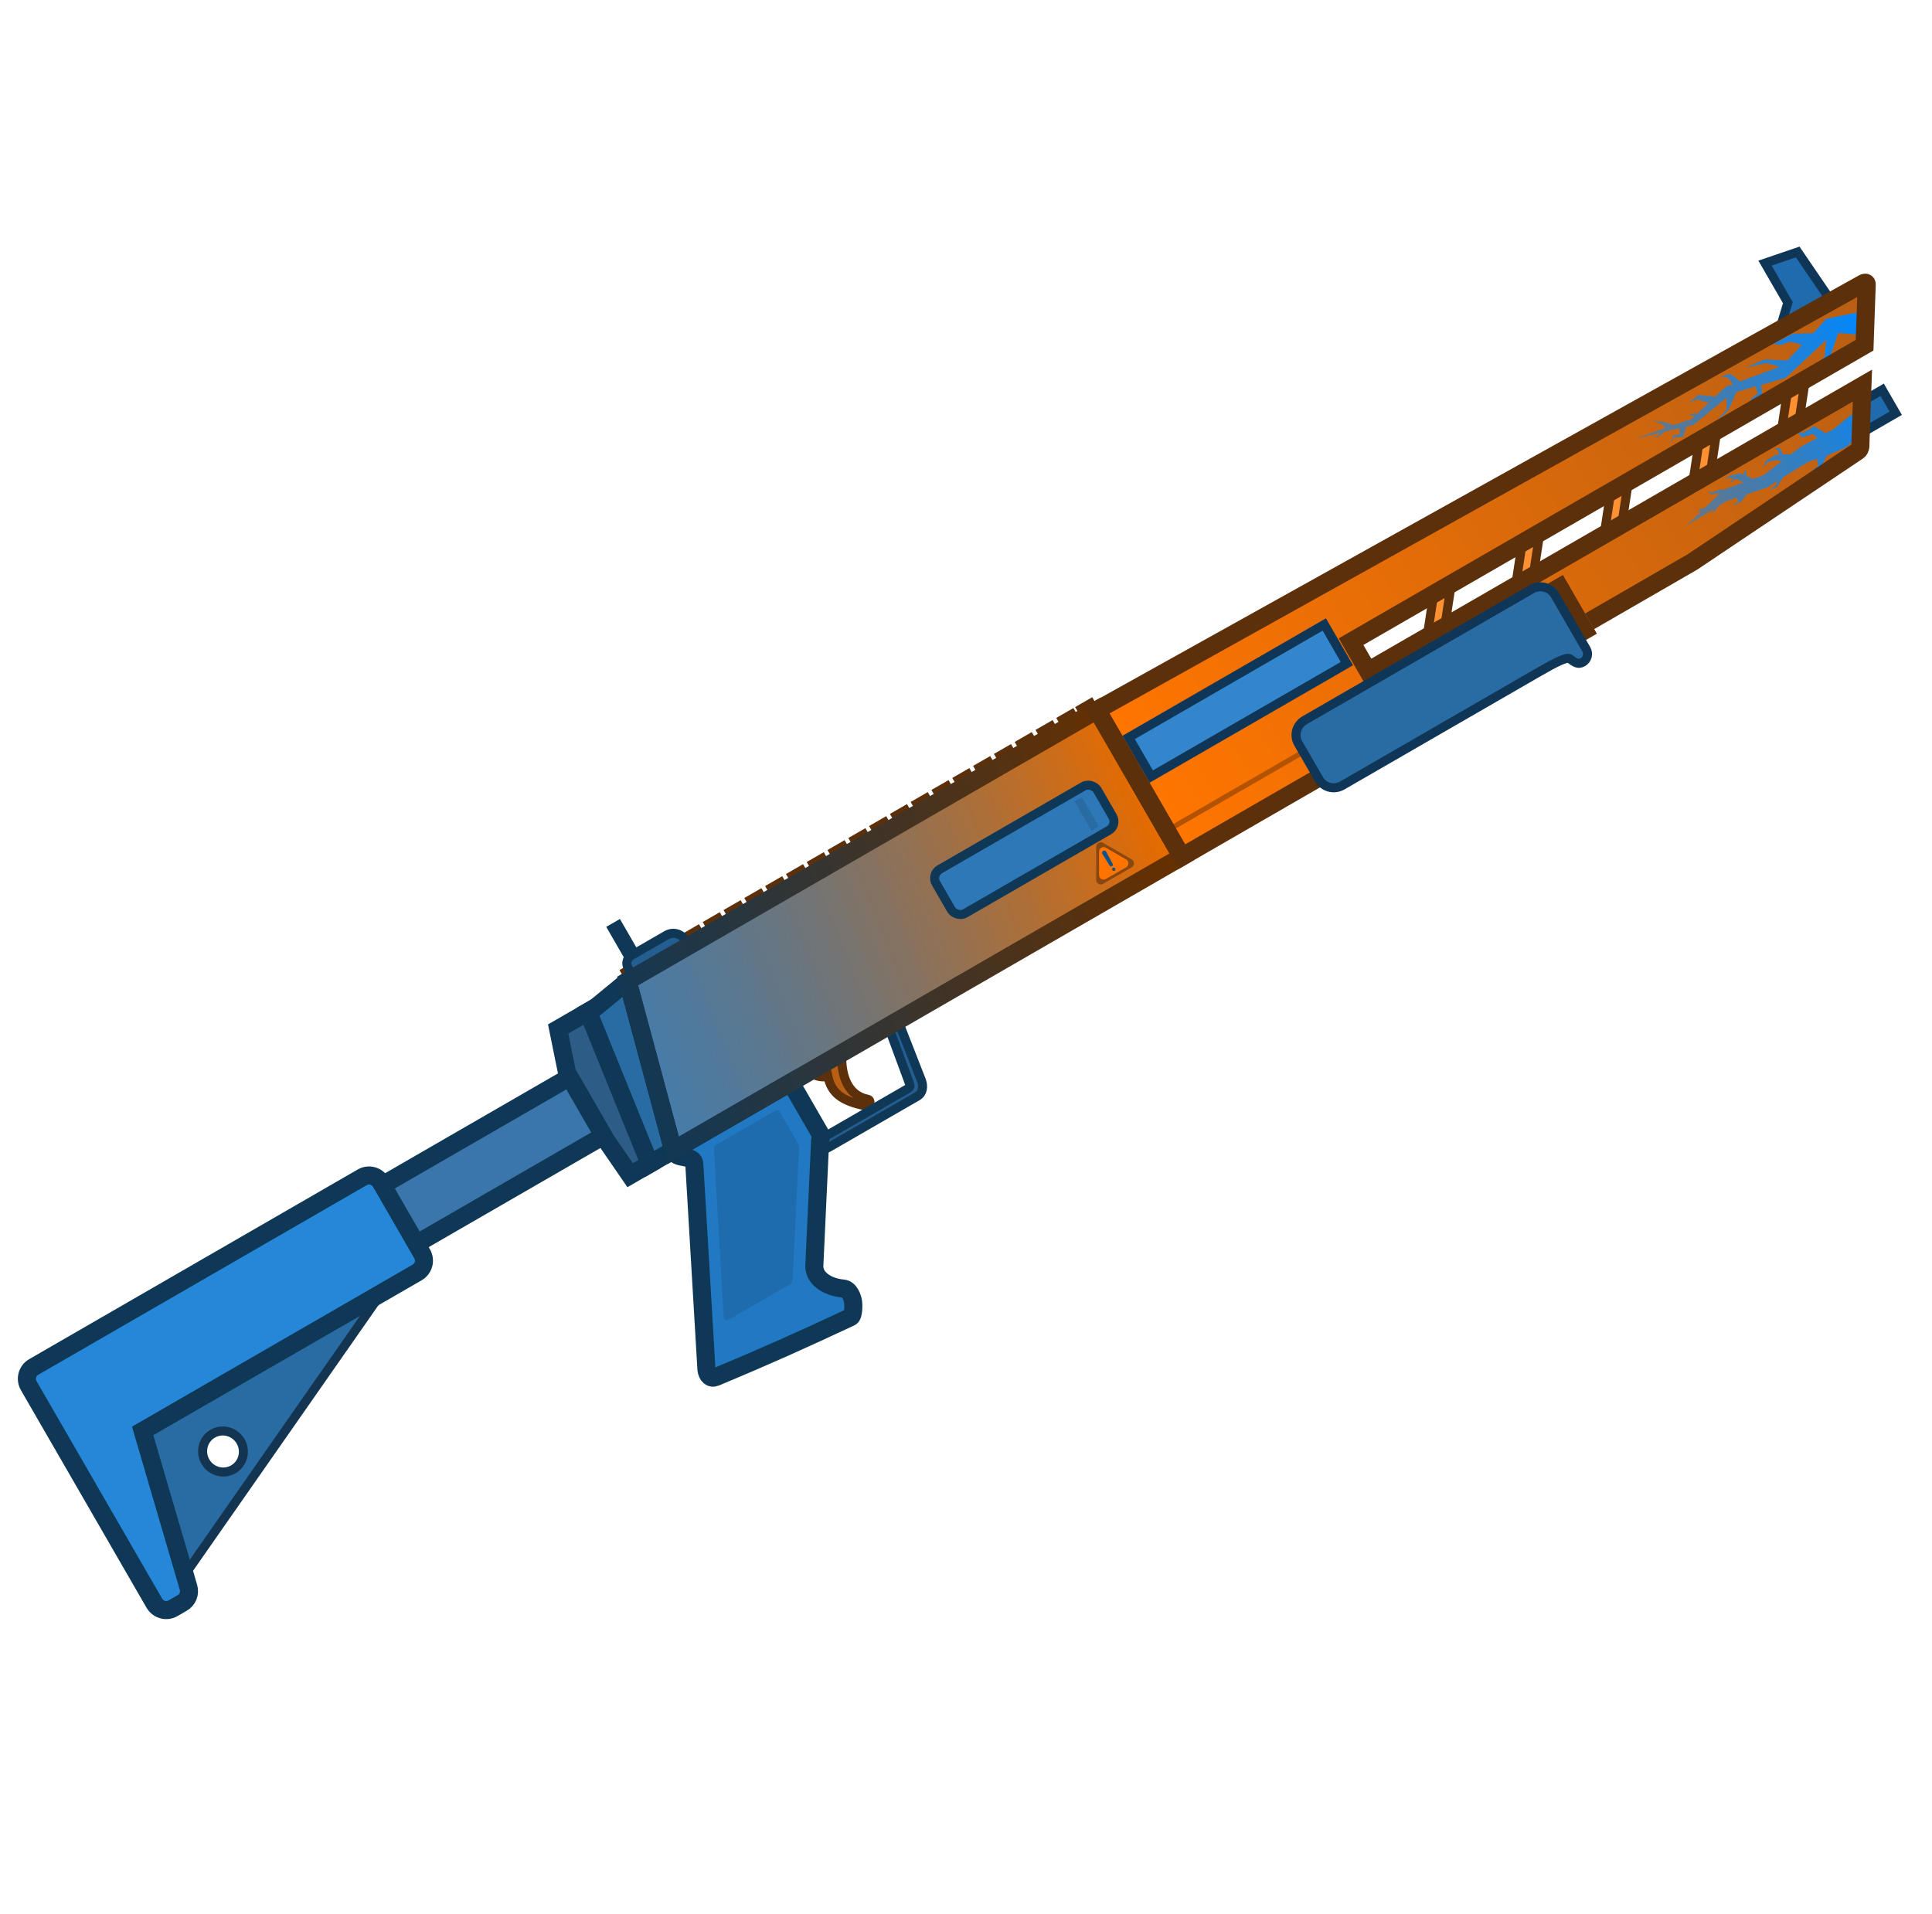 <svg width="111" height="110" viewBox="0 0 111 110" fill="none" xmlns="http://www.w3.org/2000/svg">
<g clip-path="url(#clip0_619_1197)">
<path d="M46.525 61.566L48.363 60.505C48.305 61.861 48.742 62.955 49.855 63.164C50.073 63.206 50.01 63.601 49.749 63.548C48.355 63.267 47.757 62.805 47.557 61.822C47.168 61.988 46.629 61.735 46.525 61.566Z" fill="#B85F14" stroke="#5C300A" stroke-width="0.519" stroke-miterlimit="3.994"/>
<rect x="105.609" y="23.858" width="2.92" height="1.557" transform="rotate(-30 105.609 23.858)" fill="#1F6BAD"/>
<rect x="105.609" y="23.858" width="2.92" height="1.557" transform="rotate(-30 105.609 23.858)" stroke="#0F3657" stroke-width="0.519" stroke-miterlimit="3.994"/>
<path fill-rule="evenodd" clip-rule="evenodd" d="M103.725 21.799L103.35 24.264L102.339 24.848L102.714 22.383L103.725 21.799ZM98.264 27.2L98.64 24.735L97.628 25.32L97.253 27.784L98.264 27.2ZM93.554 27.672L93.178 30.136L92.167 30.721L92.542 28.256L93.554 27.672ZM88.092 33.073L88.468 30.608L87.456 31.192L87.081 33.657L88.092 33.073ZM83.382 33.544L83.006 36.009L81.995 36.593L82.37 34.129L83.382 33.544Z" fill="#FF9133" stroke="#5C300A" stroke-width="0.519" stroke-miterlimit="3.994"/>
<rect x="9.291" y="75.422" width="28.47" height="3.893" transform="rotate(-30 9.291 75.422)" fill="#3A76AC" stroke="#0F3857" stroke-width="1.038" stroke-miterlimit="3.994"/>
<rect x="35.185" y="53.353" width="0.389" height="1.947" transform="rotate(-30 35.185 53.353)" fill="#1F507A"/>
<rect x="35.185" y="53.353" width="0.389" height="1.947" transform="rotate(-30 35.185 53.353)" stroke="#0F3857" stroke-width="0.519" stroke-miterlimit="3.994"/>
<path d="M101.407 15.12L103.285 14.479L105.238 17.343L102.204 19.095L102.719 17.392L101.407 15.12Z" fill="#1F6BAD" stroke="#0F3657" stroke-width="0.519" stroke-miterlimit="3.994"/>
<path d="M45.669 62.361L45.107 62.685L46.944 65.866C47.123 66.177 47.39 66.058 47.7 65.879L52.709 62.988C53.019 62.808 53.063 62.436 52.946 62.101L51.689 58.886L51.127 59.21L52.189 62.089C52.316 62.465 52.357 62.441 52.047 62.62L47.713 65.123C47.403 65.302 47.36 65.29 47.181 64.98L45.669 62.361Z" fill="#245D8F" stroke="#0F3857" stroke-width="0.519" stroke-miterlimit="3.994"/>
<rect x="53.482" y="50.244" width="10.707" height="2.92" rx="0.584" transform="rotate(-30 53.482 50.244)" fill="#423224"/>
<rect x="53.482" y="50.244" width="10.707" height="2.92" rx="0.584" transform="rotate(-30 53.482 50.244)" fill="#2E78B7"/>
<path d="M78.596 38.556L77.623 36.87L107.127 19.836L107.248 16.353C107.259 16.235 107.167 16.212 107.039 16.286L63.031 40.799L67.898 49.228L97.231 32.293L106.736 25.92C106.826 25.857 106.857 25.799 106.881 25.662L107.004 22.155L78.596 38.556Z" fill="url(#paint0_linear_619_1197)"/>
<rect x="66.963" y="47.608" width="26.087" height="0.292" transform="rotate(-30 66.963 47.608)" fill="#B35200"/>
<path fill-rule="evenodd" clip-rule="evenodd" d="M63.032 40.798L36.059 56.371L38.677 66.099L67.899 49.228L63.032 40.798ZM53.736 50.099C53.597 50.179 53.549 50.358 53.63 50.497L54.798 52.52C54.878 52.66 55.057 52.708 55.197 52.627L63.964 47.566C64.103 47.485 64.151 47.307 64.07 47.167L62.902 45.144C62.822 45.004 62.643 44.956 62.503 45.037L53.736 50.099Z" fill="url(#paint1_linear_619_1197)"/>
<path fill-rule="evenodd" clip-rule="evenodd" d="M63.032 40.798L36.059 56.371L38.677 66.099L67.899 49.228L63.032 40.798ZM53.736 50.099C53.597 50.179 53.549 50.358 53.63 50.497L54.798 52.52C54.878 52.66 55.057 52.708 55.197 52.627L63.964 47.566C64.103 47.485 64.151 47.307 64.07 47.167L62.902 45.144C62.822 45.004 62.643 44.956 62.503 45.037L53.736 50.099Z" fill="url(#paint2_linear_619_1197)"/>
<rect x="61.732" y="46.043" width="0.487" height="1.947" transform="rotate(-30 61.732 46.043)" fill="#296BA3"/>
<path d="M36.058 56.372L34.229 57.877L33.78 58.136L37.328 66.878L38.677 66.099L36.058 56.372Z" fill="#296BA3" stroke="#0F3857" stroke-width="1.038" stroke-miterlimit="3.994"/>
<path d="M1.932 78.549C1.56 78.764 1.434 79.244 1.652 79.622L8.867 92.119C9.085 92.496 9.564 92.628 9.936 92.412L10.472 92.103C10.783 91.924 10.929 91.553 10.827 91.206L8.196 82.22L23.97 73.113C24.343 72.898 24.468 72.418 24.25 72.04L21.884 67.941C21.666 67.564 21.187 67.432 20.815 67.647L1.932 78.549Z" fill="#2687D9"/>
<path fill-rule="evenodd" clip-rule="evenodd" d="M8.199 82.22L10.618 90.482L21.911 74.303L8.199 82.22ZM13.404 84.428C13.963 84.106 14.151 83.385 13.824 82.82C13.497 82.254 12.78 82.056 12.221 82.379C11.662 82.701 11.474 83.421 11.801 83.987C12.128 84.553 12.845 84.751 13.404 84.428Z" fill="#296BA3" stroke="#143552" stroke-width="0.519" stroke-miterlimit="3.994"/>
<path d="M45.425 62.201L38.681 66.095C38.818 66.696 39.876 66.289 39.892 66.909L40.588 78.695C40.631 79.042 40.842 79.244 41.117 79.128C44.152 77.856 45.845 77.097 48.865 75.686C49.046 75.61 49.041 74.976 49.01 74.787C48.975 74.578 48.822 74.076 48.442 74.041C47.553 73.96 46.708 73.461 46.79 72.638L47.119 65.553C47.145 65.444 47.178 65.238 47.132 65.157L45.425 62.201Z" fill="#2279C3" stroke="#0F3857" stroke-width="1.038" stroke-miterlimit="3.994"/>
<rect x="36.076" y="56.06" width="30.844" height="0.26" transform="rotate(-30 36.076 56.06)" fill="#7A491F"/>
<rect x="35.945" y="55.835" width="0.616" height="0.259" transform="rotate(-30 35.945 55.835)" fill="#A36229" stroke="#5C300A" stroke-width="0.519" stroke-miterlimit="3.994"/>
<rect x="37.143" y="55.145" width="0.616" height="0.259" transform="rotate(-30 37.143 55.145)" fill="#A36229" stroke="#5C300A" stroke-width="0.519" stroke-miterlimit="3.994"/>
<rect x="38.338" y="54.455" width="0.616" height="0.259" transform="rotate(-30 38.338 54.455)" fill="#A36229" stroke="#5C300A" stroke-width="0.519" stroke-miterlimit="3.994"/>
<rect x="39.531" y="53.767" width="0.616" height="0.259" transform="rotate(-30 39.531 53.767)" fill="#A36229" stroke="#5C300A" stroke-width="0.519" stroke-miterlimit="3.994"/>
<rect x="40.727" y="53.076" width="0.616" height="0.259" transform="rotate(-30 40.727 53.076)" fill="#A36229" stroke="#5C300A" stroke-width="0.519" stroke-miterlimit="3.994"/>
<rect x="41.924" y="52.386" width="0.616" height="0.259" transform="rotate(-30 41.924 52.386)" fill="#A36229" stroke="#5C300A" stroke-width="0.519" stroke-miterlimit="3.994"/>
<rect x="56.262" y="44.105" width="0.616" height="0.259" transform="rotate(-30 56.262 44.105)" fill="#A36229" stroke="#5C300A" stroke-width="0.519" stroke-miterlimit="3.994"/>
<rect x="44.312" y="51.007" width="0.616" height="0.259" transform="rotate(-30 44.312 51.007)" fill="#A36229" stroke="#5C300A" stroke-width="0.519" stroke-miterlimit="3.994"/>
<rect x="49.094" y="48.247" width="0.616" height="0.259" transform="rotate(-30 49.094 48.247)" fill="#A36229" stroke="#5C300A" stroke-width="0.519" stroke-miterlimit="3.994"/>
<rect x="43.117" y="51.695" width="0.616" height="0.259" transform="rotate(-30 43.117 51.695)" fill="#A36229" stroke="#5C300A" stroke-width="0.519" stroke-miterlimit="3.994"/>
<rect x="45.51" y="50.316" width="0.616" height="0.259" transform="rotate(-30 45.51 50.316)" fill="#A36229" stroke="#5C300A" stroke-width="0.519" stroke-miterlimit="3.994"/>
<rect x="46.701" y="49.627" width="0.616" height="0.259" transform="rotate(-30 46.701 49.627)" fill="#A36229" stroke="#5C300A" stroke-width="0.519" stroke-miterlimit="3.994"/>
<rect x="47.897" y="48.937" width="0.616" height="0.259" transform="rotate(-30 47.897 48.937)" fill="#A36229" stroke="#5C300A" stroke-width="0.519" stroke-miterlimit="3.994"/>
<rect x="50.287" y="47.558" width="0.616" height="0.259" transform="rotate(-30 50.287 47.558)" fill="#A36229" stroke="#5C300A" stroke-width="0.519" stroke-miterlimit="3.994"/>
<rect x="51.482" y="46.865" width="0.616" height="0.259" transform="rotate(-30 51.482 46.865)" fill="#A36229" stroke="#5C300A" stroke-width="0.519" stroke-miterlimit="3.994"/>
<rect x="52.674" y="46.176" width="0.616" height="0.259" transform="rotate(-30 52.674 46.176)" fill="#A36229" stroke="#5C300A" stroke-width="0.519" stroke-miterlimit="3.994"/>
<rect x="53.869" y="45.486" width="0.616" height="0.259" transform="rotate(-30 53.869 45.486)" fill="#A36229" stroke="#5C300A" stroke-width="0.519" stroke-miterlimit="3.994"/>
<rect x="55.065" y="44.796" width="0.616" height="0.259" transform="rotate(-30 55.065 44.796)" fill="#A36229" stroke="#5C300A" stroke-width="0.519" stroke-miterlimit="3.994"/>
<rect x="57.459" y="43.416" width="0.616" height="0.259" transform="rotate(-30 57.459 43.416)" fill="#A36229" stroke="#5C300A" stroke-width="0.519" stroke-miterlimit="3.994"/>
<rect x="58.652" y="42.727" width="0.616" height="0.259" transform="rotate(-30 58.652 42.727)" fill="#A36229" stroke="#5C300A" stroke-width="0.519" stroke-miterlimit="3.994"/>
<rect x="59.848" y="42.037" width="0.616" height="0.259" transform="rotate(-30 59.848 42.037)" fill="#A36229" stroke="#5C300A" stroke-width="0.519" stroke-miterlimit="3.994"/>
<rect x="61.041" y="41.347" width="0.616" height="0.259" transform="rotate(-30 61.041 41.347)" fill="#A36229" stroke="#5C300A" stroke-width="0.519" stroke-miterlimit="3.994"/>
<rect x="62.125" y="40.723" width="0.616" height="0.259" transform="rotate(-30 62.125 40.723)" fill="#A36229" stroke="#5C300A" stroke-width="0.519" stroke-miterlimit="3.994"/>
<path d="M36.082 55.61C35.938 55.361 36.024 55.044 36.272 54.901L38.295 53.733C38.667 53.517 39.144 53.645 39.359 54.018L39.489 54.242L36.341 56.059L36.082 55.61Z" fill="#245D8F"/>
<path d="M36.082 55.61C35.938 55.361 36.024 55.044 36.272 54.901L38.295 53.733C38.667 53.517 39.144 53.645 39.359 54.018L39.489 54.242L36.341 56.059L36.082 55.61Z" stroke="#0F3857" stroke-width="0.519" stroke-miterlimit="3.994"/>
<rect x="64.846" y="42.372" width="12.978" height="2.596" transform="rotate(-30 64.846 42.372)" fill="#3386CC"/>
<path d="M32.068 59.125L33.779 58.137L37.327 66.878L36.203 67.527L34.827 65.527L32.575 61.626L32.068 59.125Z" fill="#2D5C86" stroke="#0F3857" stroke-width="1.038" stroke-miterlimit="3.994"/>
<path d="M104.923 18.319L107.195 17.852L107.145 19.269L105.61 19.13L105.147 20.519L103.986 21.456L102.209 22.215L103.836 21.409L104.825 20.505L104.925 19.525L102.599 21.71L101.181 22.118L101.256 22.664L100.727 22.988L100.658 23.358L100.597 22.915L100.991 22.607L100.863 22.199L99.763 22.526L99.315 23.544L98.427 24.467L99.209 23.491L99.179 22.863L97.32 24.404L96.901 24.506L96.695 25.117L96.182 25.143L95.961 25.541L96.147 24.999L96.496 24.944L96.483 24.607L95.645 24.809L95.254 25.118L94.941 25.125L95.242 25.042L95.358 24.884L93.97 25.214L95.696 24.572L95.529 24.4L94.959 24.192L95.557 24.234L96.125 24.419L97.147 24.104L97.361 23.913L97.216 23.864L96.999 23.848L97.258 23.765L97.505 23.768L98.174 23.141L97.488 22.948L97.001 23.157L97.585 22.689L98.548 22.79L99.158 22.219L99.561 22.069L99.302 21.726L98.868 21.599L99.446 21.492L99.965 21.92L102.235 21.078L101.504 20.863L100.302 21.12L101.384 20.655L102.69 20.71L103.527 19.813L102.868 19.638L102.322 19.82L101.192 19.679L102.189 19.59L103.007 19.18L104.18 19.146L104.923 18.319Z" fill="url(#paint3_linear_619_1197)"/>
<path d="M105.372 24.643L106.962 23.324L106.903 25.021L105.998 25.727L104.941 26.194L104.613 26.91L104.02 27.12L104.444 26.78L104.403 26.37L103.875 26.542L102.45 27.416L102.098 27.979L101.668 28.146L102.062 27.856L102.103 27.648L101.513 28.017L100.361 28.402L100.031 28.845L99.545 29.041L99.862 28.793L99.785 28.595L99.209 28.787L98.728 29.082L98.539 29.37L98.119 29.589L98.444 29.376L98.428 29.266L96.863 30.225L97.742 29.376L97.659 29.346L97.464 29.458L97.665 29.243L97.943 29.181L98.753 28.398L98.639 28.359L98.304 28.42L98.138 28.219L98.361 28.304L98.76 28.132L99.023 28.137L100.169 27.721L99.81 27.55L99.696 27.523L99.505 27.702L99.307 27.718L99.438 27.682L99.582 27.495L99.354 27.441L99.02 27.544L99.397 27.315L99.968 27.202L100.162 27.28L100.242 27.063L100.419 26.942L100.311 27.052L100.355 27.358L100.741 27.513L101.314 27.305L102.378 26.495L102.048 26.44L101.564 26.538L101.336 26.851L101.424 26.504L101.98 26.153L102.213 26.137L102.168 25.885L101.948 25.749L102.245 25.742L102.445 26.121L102.911 26.089L103.443 25.684L104.407 25.163L104.167 24.942L103.529 25.133L103.192 24.765L103.561 24.887L104.241 24.494L104.889 24.903L105.372 24.643Z" fill="url(#paint4_linear_619_1197)"/>
<path d="M62.981 48.652C62.981 48.452 63.197 48.327 63.37 48.427L65.025 49.383C65.198 49.483 65.198 49.732 65.025 49.832L63.37 50.788C63.197 50.888 62.981 50.763 62.981 50.563L62.981 48.652Z" fill="#8A470F"/>
<path d="M63.144 48.934C63.144 48.735 63.36 48.61 63.533 48.71L64.701 49.384C64.874 49.484 64.874 49.734 64.701 49.834L63.533 50.508C63.36 50.608 63.144 50.483 63.144 50.283L63.144 48.934Z" fill="#FF7400"/>
<path d="M63.38 48.891C63.319 48.927 63.299 49.006 63.336 49.066L63.753 49.737C63.782 49.784 63.842 49.799 63.889 49.772C63.935 49.744 63.953 49.685 63.927 49.637L63.554 48.941C63.52 48.878 63.442 48.856 63.38 48.891Z" fill="#0F518A"/>
<path d="M64.039 50.031C64.085 50.005 64.101 49.945 64.074 49.898C64.047 49.852 63.988 49.836 63.941 49.863C63.895 49.89 63.879 49.949 63.906 49.996C63.932 50.042 63.992 50.058 64.039 50.031Z" fill="#0F518A"/>
<path d="M44.811 63.905C44.737 63.776 44.648 63.755 44.522 63.828L41.19 65.751C41.052 65.831 41.025 65.888 41.017 66.026L41.571 75.564C41.591 75.849 41.705 75.923 41.905 75.807L45.354 73.816C45.47 73.749 45.526 73.676 45.54 73.521L45.914 65.885C45.916 65.839 45.905 65.799 45.884 65.764L44.811 63.905Z" fill="#1E6CAE"/>
<path d="M1.932 78.549C1.56 78.764 1.434 79.244 1.652 79.622L8.867 92.119C9.085 92.496 9.564 92.628 9.936 92.412L10.472 92.103C10.783 91.924 10.929 91.553 10.827 91.206L8.196 82.22L23.97 73.113C24.343 72.898 24.468 72.418 24.25 72.04L21.884 67.941C21.666 67.564 21.187 67.432 20.815 67.647L1.932 78.549Z" stroke="#0F3857" stroke-width="1.038" stroke-miterlimit="3.994"/>
<path fill-rule="evenodd" clip-rule="evenodd" d="M63.032 40.798L36.059 56.371L38.677 66.099L67.899 49.228L63.032 40.798Z" stroke="url(#paint5_linear_619_1197)" stroke-width="1.038" stroke-miterlimit="3.994"/>
<rect x="53.482" y="50.244" width="10.707" height="2.92" rx="0.584" transform="rotate(-30 53.482 50.244)" stroke="#0F3857" stroke-width="0.519" stroke-miterlimit="3.994"/>
<rect x="64.846" y="42.372" width="12.978" height="2.596" transform="rotate(-30 64.846 42.372)" stroke="#0F3657" stroke-width="0.519" stroke-miterlimit="3.994"/>
<path d="M78.596 38.556L77.623 36.87L107.127 19.836L107.248 16.353C107.259 16.235 107.167 16.212 107.039 16.286L63.031 40.799L67.898 49.228L97.231 32.293L106.736 25.92C106.826 25.857 106.857 25.799 106.881 25.662L107.004 22.155L78.596 38.556Z" stroke="#5C300A" stroke-width="1.038" stroke-miterlimit="3.994"/>
<path d="M74.953 41.388C74.485 41.658 74.323 42.254 74.592 42.72L75.782 44.781C76.051 45.247 76.648 45.405 77.116 45.135L88.382 38.631C89.418 38.032 90.031 37.73 90.192 37.853C90.48 38.072 90.675 38.201 90.936 38.05C91.197 37.9 91.287 37.567 91.137 37.308L89.344 34.203C89.075 33.737 88.478 33.579 88.01 33.849L74.953 41.388Z" fill="#296BA3"/>
<rect x="88.951" y="33.524" width="0.973" height="3.893" transform="rotate(-30 88.951 33.524)" fill="#E6771A"/>
<ellipse cx="89.619" cy="33.703" rx="0.243" ry="0.243" transform="rotate(-30 89.619 33.703)" fill="#B86014"/>
<ellipse cx="90.668" cy="35.52" rx="0.243" ry="0.243" transform="rotate(-30 90.668 35.52)" fill="#B86014"/>
<rect x="89.284" y="33.614" width="0.487" height="3.407" transform="rotate(-30 89.284 33.614)" stroke="#5C300A" stroke-width="0.487" stroke-miterlimit="3.994"/>
<path d="M74.953 41.388C74.485 41.658 74.323 42.254 74.592 42.72L75.782 44.781C76.051 45.247 76.648 45.405 77.116 45.135L88.382 38.631C89.418 38.032 90.031 37.73 90.192 37.853C90.48 38.072 90.675 38.201 90.936 38.05C91.197 37.9 91.287 37.567 91.137 37.308L89.344 34.203C89.075 33.737 88.478 33.579 88.01 33.849L74.953 41.388Z" stroke="#0F3657" stroke-width="0.519" stroke-miterlimit="3.994"/>
</g>
<defs>
<linearGradient id="paint0_linear_619_1197" x1="65.63" y1="45.3" x2="109.088" y2="19.828" gradientUnits="userSpaceOnUse">
<stop stop-color="#FF7500"/>
<stop offset="1" stop-color="#B85F14"/>
</linearGradient>
<linearGradient id="paint1_linear_619_1197" x1="65.465" y1="45.013" x2="33.81" y2="57.669" gradientUnits="userSpaceOnUse">
<stop stop-color="#E66B00"/>
<stop offset="1" stop-color="#996333"/>
</linearGradient>
<linearGradient id="paint2_linear_619_1197" x1="33.81" y1="57.669" x2="65.465" y2="45.013" gradientUnits="userSpaceOnUse">
<stop offset="1.05967e-09" stop-color="#1A88E6" stop-opacity="0.7"/>
<stop offset="1" stop-color="#008AFF" stop-opacity="0"/>
</linearGradient>
<linearGradient id="paint3_linear_619_1197" x1="108.479" y1="20.076" x2="95.372" y2="27.643" gradientUnits="userSpaceOnUse">
<stop stop-color="#0088FF"/>
<stop offset="1" stop-color="#0088FF" stop-opacity="0.5"/>
</linearGradient>
<linearGradient id="paint4_linear_619_1197" x1="108.479" y1="20.076" x2="95.372" y2="27.643" gradientUnits="userSpaceOnUse">
<stop stop-color="#0088FF"/>
<stop offset="1" stop-color="#0088FF" stop-opacity="0.5"/>
</linearGradient>
<linearGradient id="paint5_linear_619_1197" x1="33.81" y1="57.669" x2="65.465" y2="45.013" gradientUnits="userSpaceOnUse">
<stop stop-color="#0F3857"/>
<stop offset="1" stop-color="#663000"/>
</linearGradient>
<clipPath id="clip0_619_1197">
<rect width="110" height="110" fill="white" transform="translate(0.018)"/>
</clipPath>
</defs>
</svg>
